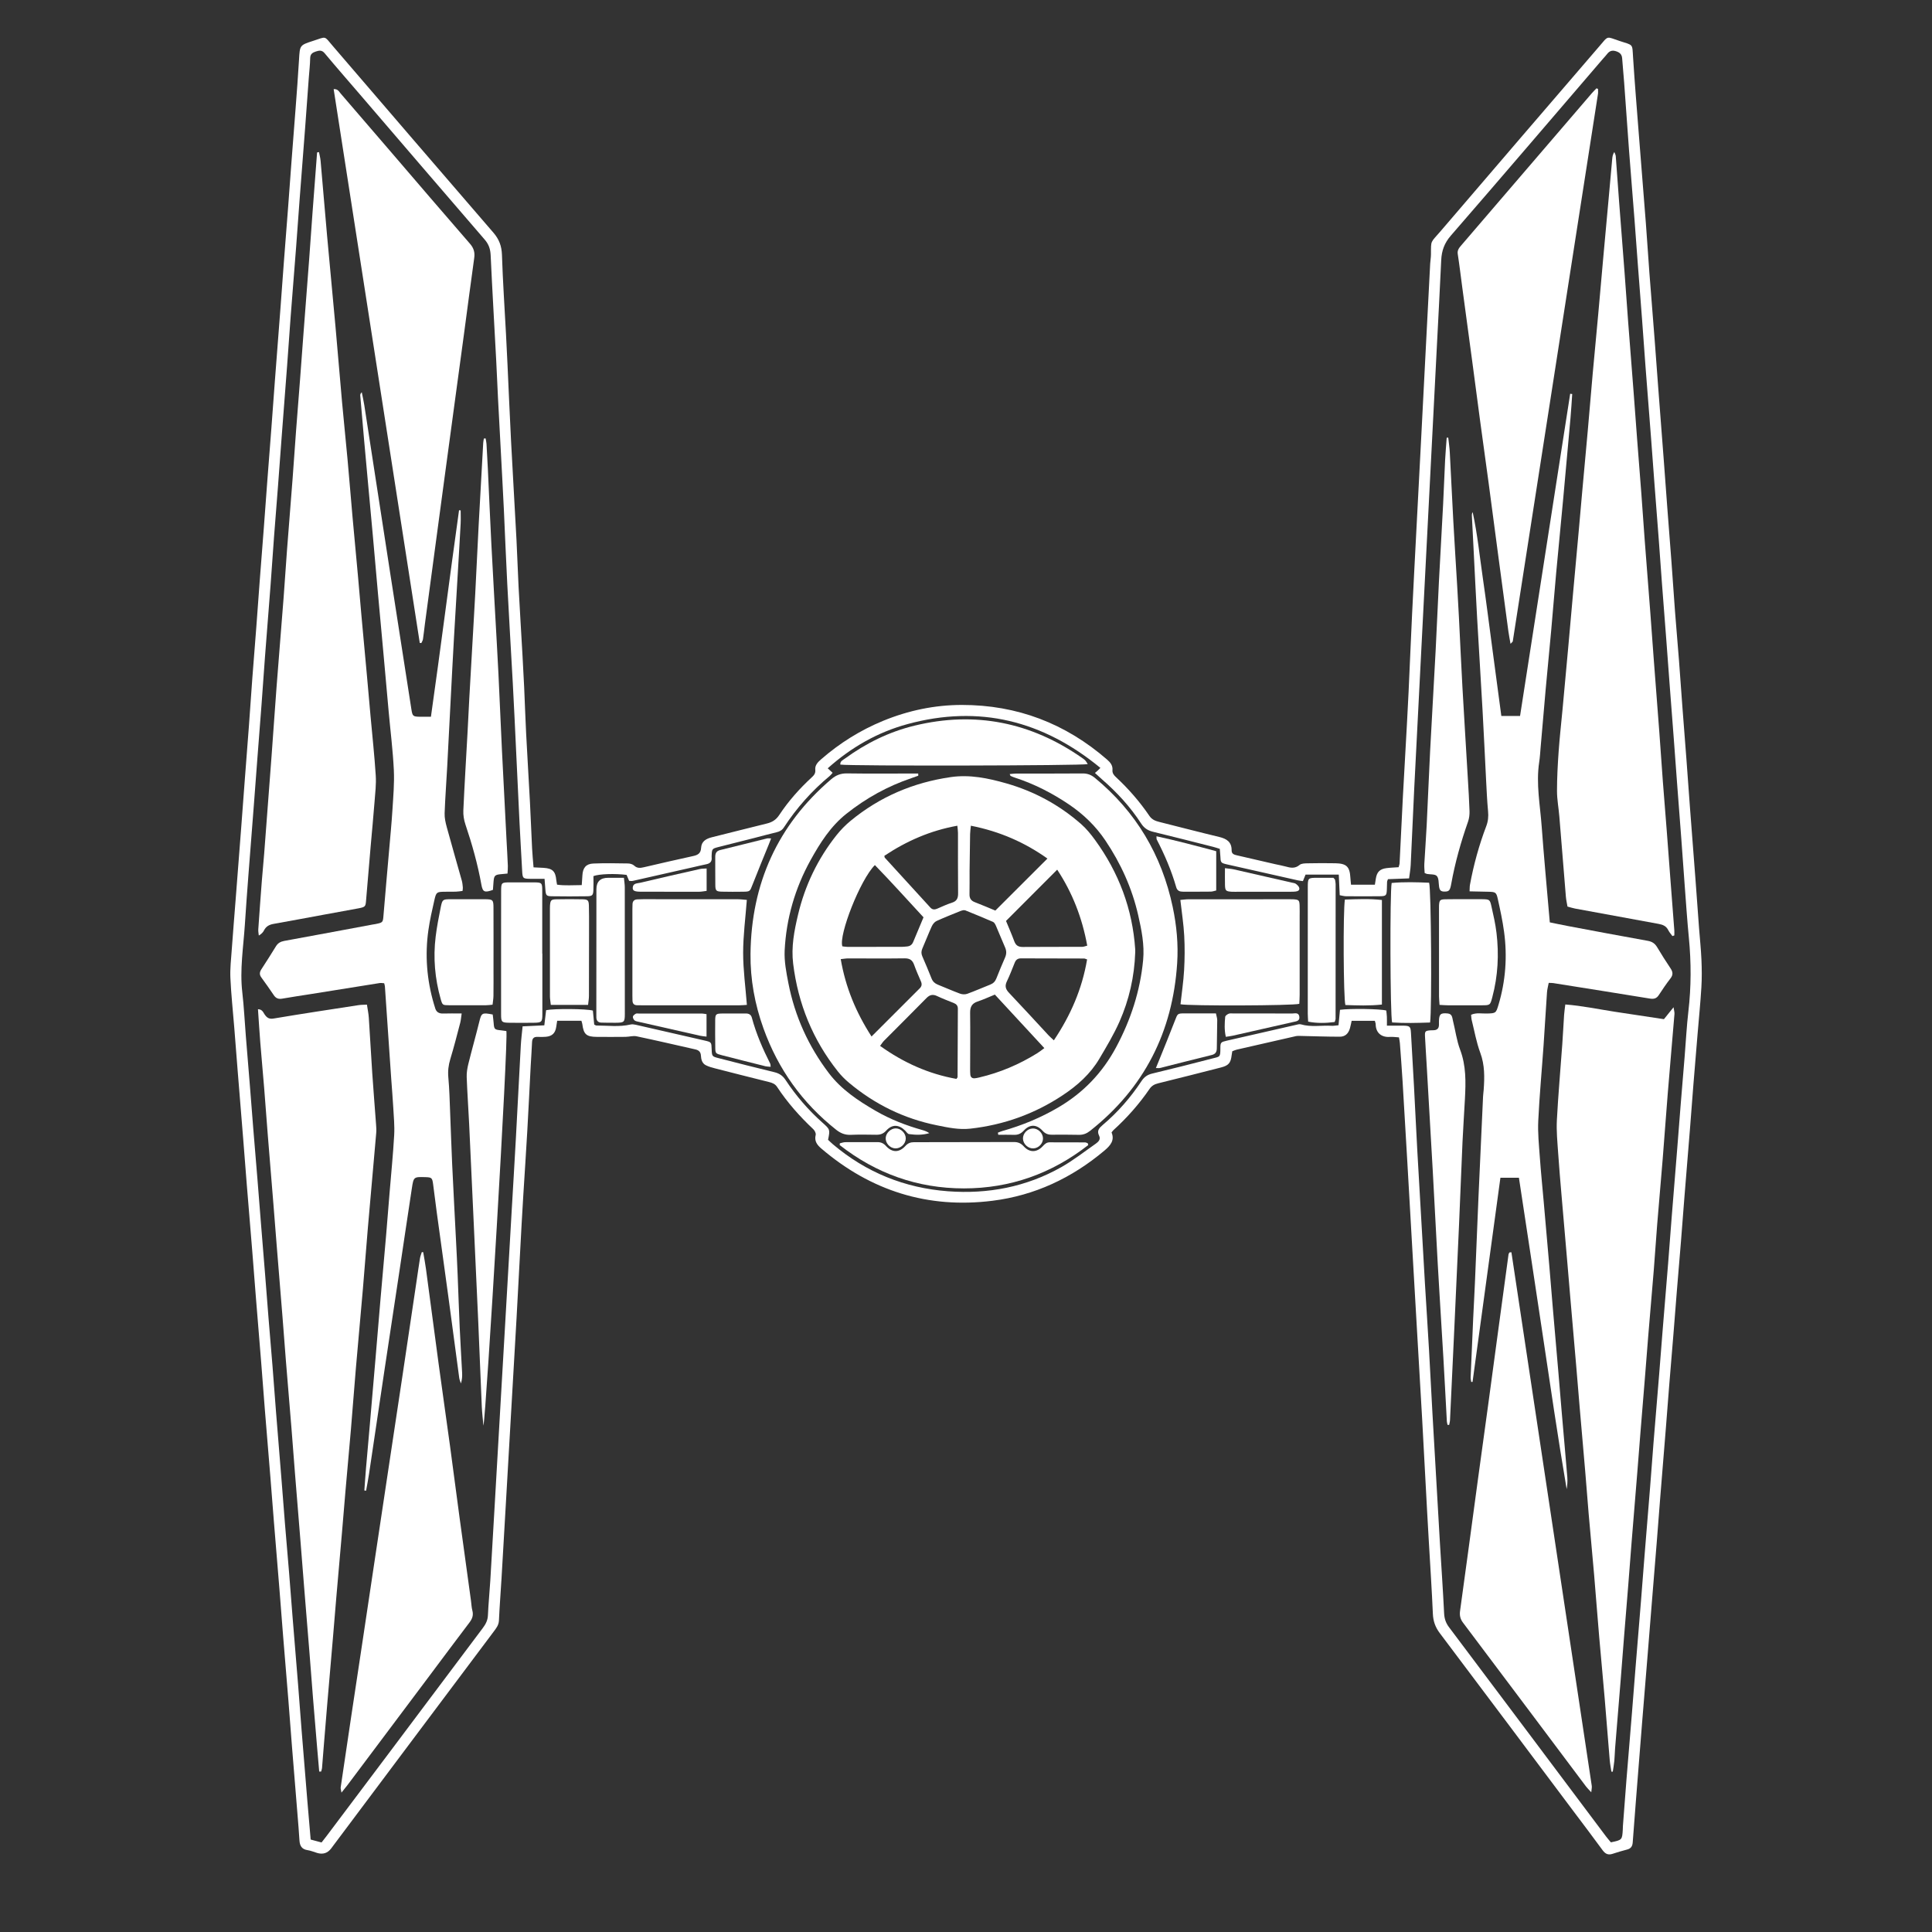 <?xml version="1.0" encoding="UTF-8"?>
<svg id="Calque_1" data-name="Calque 1" xmlns="http://www.w3.org/2000/svg" version="1.1" viewBox="0 0 800 800">
  <rect x="0" y="0" width="800" height="800" fill="#333333" stroke="none"/>
  <defs>
    <style>
      .cls-1 {
        fill: #fff;
        stroke-width: 0px;
      }
    </style>
  </defs>
  <g id="_0gSte7" data-name="0gSte7">
    <g>
      <path class="cls-1" d="M220.9,359.15c1.74.09,2.98.13,4.21.21,3.72.25,4.9,1.42,5.25,5.15.05.51.17,1,.3,1.81,3.29.48,6.57.18,10.23.18.1-1.44.21-2.73.27-4.03.16-3.09,1.47-4.77,4.51-4.9,4.78-.2,9.57-.11,14.35-.03.88.01,1.98.32,2.59.9,1.28,1.2,2.59.99,4.04.66,6.78-1.57,13.56-3.16,20.37-4.63,1.96-.42,3.17-1.14,3.29-3.37.14-2.73,2.08-3.82,4.51-4.42,7.57-1.86,15.11-3.84,22.68-5.67,2.24-.54,3.86-1.55,5.17-3.54,3.8-5.75,8.36-10.89,13.43-15.56.95-.87,1.65-1.67,1.49-3.17-.21-1.94,1.16-3.24,2.52-4.42,7.68-6.68,16.2-11.99,25.62-15.86,10.42-4.27,21.31-6.55,32.52-6.56,22.86-.02,42.97,7.64,60.23,22.68,1.31,1.14,2.33,2.42,2.17,4.27-.11,1.3.57,2.13,1.44,2.94,5.2,4.84,9.85,10.17,13.84,16.04,1.05,1.55,2.46,2.1,4.1,2.51,8.27,2.07,16.51,4.23,24.8,6.22,3.08.74,5.2,2.05,5.16,5.56-.02,1.5,1.06,1.8,2.26,2.07,5.27,1.19,10.53,2.44,15.8,3.65,1.42.33,2.86.56,4.26.95,2.04.57,3.91.98,5.82-.64.75-.64,2.17-.64,3.29-.67,3.85-.08,7.7-.1,11.55-.02,4.61.09,5.93,1.43,6.19,5.95.05.91.17,1.81.27,2.92h9.88c.14-.9.26-1.7.39-2.49.44-2.78,1.64-4.01,4.46-4.37,1.63-.21,3.28-.25,4.98-.38.17-.69.38-1.17.4-1.66.46-9.14.88-18.28,1.36-27.42.53-10.07,1.12-20.14,1.68-30.21.25-4.46.48-8.93.69-13.4.49-10.6.92-21.19,1.43-31.79.59-12.25,1.24-24.51,1.88-36.76.62-11.94,1.26-23.88,1.87-35.82.64-12.25,1.26-24.51,1.89-36.76.62-12.05,1.24-24.09,1.87-36.14.07-1.25.31-2.48.32-3.73.04-6.17-.32-4.64,4.16-9.87,21.73-25.37,43.47-50.72,65.27-76.03,4.32-5.02,2.92-4.4,8.79-2.5,5.65,1.83,5.1,1.05,5.46,6.62.69,10.79,1.58,21.56,2.42,32.34.94,12.12,1.95,24.24,2.88,36.37.53,6.84.94,13.69,1.46,20.53.72,9.43,1.49,18.86,2.22,28.29.51,6.53.97,13.06,1.46,19.59.76,10.05,1.54,20.1,2.31,30.16.49,6.43.94,12.86,1.43,19.28.57,7.46,1.16,14.92,1.72,22.39.51,6.84.95,13.69,1.47,20.53.51,6.74,1.12,13.46,1.64,20.2.51,6.63.96,13.27,1.46,19.9.53,7.05,1.1,14.09,1.63,21.14.51,6.74.97,13.48,1.48,20.22.75,9.95,1.54,19.9,2.29,29.84.5,6.63.97,13.27,1.46,19.91.33,4.35.8,8.7.99,13.06.16,3.84.21,7.7-.03,11.53-.39,6.43-1.04,12.84-1.57,19.27-.58,6.94-1.16,13.88-1.72,20.82-.49,6.11-.93,12.23-1.42,18.34-.76,9.43-1.54,18.85-2.3,28.28-.49,6.11-.93,12.23-1.43,18.34-.55,6.84-1.14,13.67-1.7,20.51-.49,6.01-.94,12.02-1.43,18.03-.56,6.94-1.16,13.88-1.72,20.82-.48,6.01-.92,12.02-1.41,18.03-.77,9.53-1.56,19.06-2.32,28.6-.49,6.11-.94,12.23-1.43,18.34-.76,9.43-1.54,18.86-2.3,28.28-.48,5.91-.94,11.81-1.42,17.72-.78,9.63-1.58,19.27-2.36,28.9-.46,5.7-.91,11.4-1.36,17.1-.86,10.88-1.73,21.76-2.54,32.65-.12,1.57-.74,2.5-2.27,2.91-2.01.54-4.02,1.09-5.98,1.76-1.86.64-3.06.12-4.22-1.47-3.98-5.47-8.09-10.84-12.14-16.25-18.42-24.56-36.81-49.13-55.28-73.64-1.85-2.45-2.73-4.94-2.86-8-.43-9.97-1.1-19.93-1.67-29.89-.23-4.05-.47-8.1-.69-12.15-.69-12.77-1.35-25.54-2.06-38.31-.6-10.8-1.25-21.59-1.88-32.38-.63-10.79-1.25-21.59-1.87-32.38-.83-14.53-1.66-29.07-2.5-43.6-.62-10.69-1.24-21.37-1.89-32.06-.32-5.19-.72-10.37-1.1-15.55-.05-.7-.22-1.4-.38-2.37-1.3-.07-2.52-.27-3.72-.19-3.37.25-5.87-1.53-5.92-5.24,0-.4-.19-.79-.35-1.43h-9.6c-.26,1.15-.43,2.16-.72,3.13-.65,2.21-1.99,3.47-4.25,3.46-5.5-.01-11-.21-16.5-.33-.51-.01-1.04-.04-1.53.07-8.21,1.86-16.42,3.73-24.62,5.62-.59.14-1.15.42-1.81.67-.09.56-.19,1.06-.25,1.56-.38,3.27-1.23,4.32-4.44,5.15-8.66,2.22-17.32,4.42-26,6.56-1.49.37-2.64.97-3.54,2.28-4.31,6.29-9.33,11.97-14.98,17.1-.23.21-.39.48-.78.96,1.37,3.27-.46,5.41-2.96,7.52-13.48,11.34-28.86,18.58-46.33,20.77-26.77,3.36-50.39-4.11-70.88-21.62-1.76-1.5-2.98-3.09-2.34-5.66.17-.67-.41-1.81-1-2.36-5.63-5.3-10.73-11.04-14.99-17.51-.82-1.25-2-1.69-3.35-2.02-7.46-1.86-14.92-3.74-22.37-5.66-1.3-.33-2.63-.7-3.81-1.31-1.54-.8-1.92-2.4-2.01-4-.09-1.51-.91-2.22-2.28-2.53-8.11-1.83-16.21-3.72-24.34-5.43-1.45-.31-3.06.21-4.6.23-3.95.04-7.91.04-11.86.01-4.36-.03-5.48-1.04-6.03-5.32-.05-.39-.21-.77-.38-1.36h-10.02c-.15.96-.29,1.75-.4,2.55-.38,2.57-1.68,3.86-4.29,4.09-1.14.1-2.29.09-3.43.04-1.59-.07-2.23.66-2.29,2.21-.14,3.32-.39,6.64-.57,9.96-.47,8.93-.89,17.86-1.4,26.79-.52,9.03-1.12,18.05-1.68,27.08-.24,3.94-.48,7.89-.69,11.83-.7,12.87-1.37,25.75-2.08,38.62-.59,10.69-1.24,21.38-1.85,32.07-.84,14.53-1.67,29.06-2.51,43.6-.62,10.69-1.22,21.38-1.86,32.07-.35,5.81-.81,11.62-1.07,17.43-.09,1.97-1.18,3.28-2.23,4.68-10.04,13.41-20.1,26.8-30.15,40.2-12.23,16.32-24.45,32.64-36.68,48.96-.12.17-.24.34-.37.51q-2.26,3.01-5.9,1.89c-1.29-.39-2.56-.94-3.89-1.14-2.43-.35-3.25-1.82-3.38-4.05-.21-3.53-.52-7.05-.8-10.57-.76-9.43-1.55-18.85-2.3-28.28-.51-6.32-.96-12.65-1.47-18.97-.74-9.22-1.53-18.44-2.27-27.66-.5-6.22-.96-12.44-1.46-18.65-.74-9.22-1.52-18.44-2.27-27.66-.5-6.22-.96-12.44-1.47-18.65-.76-9.43-1.56-18.85-2.32-28.28-.51-6.32-.96-12.64-1.47-18.96-.72-9.01-1.48-18.02-2.2-27.03-.51-6.32-.98-12.64-1.49-18.96-.76-9.32-1.54-18.64-2.3-27.97-.5-6.11-.95-12.23-1.44-18.34-.77-9.53-1.55-19.06-2.32-28.6-.48-6.01-.94-12.02-1.42-18.03-.55-6.84-1.29-13.67-1.6-20.51-.18-3.82.28-7.67.55-11.51.51-7.05,1.09-14.09,1.64-21.14.78-10.05,1.56-20.11,2.33-30.16.48-6.22.92-12.44,1.4-18.66.57-7.57,1.18-15.13,1.74-22.7.49-6.63.93-13.27,1.42-19.9.53-7.05,1.12-14.09,1.65-21.14.49-6.43.93-12.86,1.42-19.28.56-7.36,1.15-14.71,1.71-22.07.49-6.43.94-12.85,1.43-19.28.55-7.26,1.13-14.51,1.68-21.76.49-6.53.95-13.06,1.45-19.59.77-10.16,1.57-20.31,2.34-30.47.48-6.32.92-12.65,1.4-18.97.56-7.36,1.15-14.71,1.71-22.07.47-6.22.9-12.44,1.38-18.66.57-7.57,1.18-15.13,1.75-22.7.5-6.74,1.03-13.47,1.42-20.22.35-5.92.27-5.94,5.84-7.74,5.72-1.84,4.38-2.25,8.26,2.26,22.11,25.72,44.18,51.48,66.37,77.14,2.4,2.77,3.44,5.58,3.56,9.24.35,10.91,1.09,21.8,1.67,32.71.23,4.26.43,8.52.63,12.77.49,10.49.92,20.99,1.46,31.47.71,13.71,1.54,27.41,2.26,41.11.34,6.44.52,12.89.86,19.33.5,9.45,1.09,18.89,1.62,28.33.25,4.46.49,8.93.7,13.39.29,6.34.48,12.68.81,19.01.49,9.55,1.09,19.1,1.59,28.65.33,6.34.56,12.68.88,19.01.12,2.47.37,4.93.6,7.79ZM574.31,424.7c2.56,0,4.62-.03,6.67,0,2.8.05,3.11.32,3.27,2.97.44,7.37.86,14.74,1.25,22.11.48,9.03.9,18.07,1.4,27.1.78,14.01,1.61,28.03,2.42,42.04.24,4.15.45,8.31.71,12.46.57,9.34,1.18,18.68,1.72,28.02.49,8.51.89,17.03,1.38,25.54.8,14.12,1.63,28.23,2.44,42.35.23,4.05.46,8.1.7,12.14.58,9.55,1.24,19.09,1.71,28.65.11,2.2.71,3.96,2.02,5.7,21.7,28.86,43.35,57.75,65.01,86.63.67.89,1.41,1.72,2.02,2.46,4.64-.96,4.68-1,4.93-5.26.03-.52.02-1.04.06-1.56.48-6.32.95-12.65,1.45-18.97.75-9.33,1.54-18.65,2.3-27.97.5-6.11.96-12.23,1.45-18.34.75-9.32,1.53-18.64,2.29-27.97.5-6.22.96-12.44,1.46-18.66.76-9.43,1.55-18.86,2.3-28.29.49-6.11.92-12.23,1.41-18.35.76-9.43,1.56-18.85,2.33-28.28.5-6.11.95-12.23,1.45-18.34.75-9.22,1.53-18.44,2.27-27.66.51-6.32.96-12.65,1.46-18.97.76-9.53,1.55-19.06,2.31-28.59.49-6.11.94-12.23,1.44-18.34.53-6.63,1.1-13.26,1.64-19.88.51-6.22.82-12.45,1.54-18.64,1.19-10.17,1.19-20.32.2-30.5-.7-7.24-1.18-14.5-1.73-21.76-.49-6.43-.92-12.86-1.4-19.28-.57-7.57-1.16-15.13-1.73-22.7-.47-6.22-.91-12.44-1.38-18.66-.57-7.57-1.17-15.13-1.74-22.7-.47-6.22-.92-12.44-1.39-18.66-.58-7.57-1.18-15.13-1.75-22.7-.47-6.22-.89-12.44-1.36-18.66-.57-7.57-1.18-15.13-1.75-22.7-.47-6.22-.91-12.44-1.39-18.66-.77-10.05-1.57-20.11-2.34-30.16-.49-6.43-.93-12.86-1.41-19.28-.56-7.46-1.16-14.93-1.72-22.39-.48-6.32-.91-12.65-1.41-18.97-.74-9.54-1.54-19.07-2.26-28.6-.71-9.43-1.35-18.87-2.04-28.31-.24-3.32-.59-6.62-.82-9.94-.12-1.74-1.1-2.52-2.66-2.99-1.52-.46-2.62-.06-3.55,1.16-.5.66-1.09,1.26-1.64,1.89-21.01,24.47-41.96,49-63.11,73.36-2.66,3.07-3.78,6.23-3.96,10.09-.56,12.15-1.22,24.3-1.84,36.45-.62,12.15-1.25,24.3-1.87,36.45-.62,12.15-1.25,24.3-1.87,36.45-.62,12.15-1.25,24.3-1.87,36.45-.63,12.26-1.25,24.51-1.88,36.77-.62,12.15-1.27,24.3-1.86,36.45-.51,10.49-.94,20.98-1.45,31.47-.09,1.82-.43,3.63-.67,5.55-3.23.12-6.09.23-8.75.33-.23.64-.35.83-.36,1.03-.05,1.04-.06,2.08-.09,3.12-.09,2.59-.29,2.88-2.89,2.91-4.68.06-9.37.03-14.05,0-.8,0-1.6-.25-2.58-.42-.13-2.9-.26-5.64-.39-8.53h-13.76c-.37.93-.71,1.76-1.09,2.69-.82-.12-1.53-.18-2.22-.34-9.74-2.18-19.47-4.36-29.2-6.58-2.63-.6-2.66-.73-2.78-3.62-.04-.91-.14-1.82-.22-2.82-1.05-.32-1.92-.63-2.82-.85-8.26-2.09-16.52-4.21-24.8-6.21-2.14-.52-3.67-1.48-4.92-3.39-4.5-6.94-10.06-12.98-16.31-18.39-.92-.8-1.8-1.64-2.85-2.59.54-.46.84-.7,1.12-.96.33-.31.64-.63,1.14-1.13-23.79-19.58-50.2-26.21-79.86-18.14-12.42,3.37-23.35,9.64-33.05,18.31.79.72,1.36,1.24,2.03,1.86-.48.53-.78.95-1.16,1.27-7.43,6.16-13.76,13.29-19.03,21.36-.74,1.13-1.72,1.69-3.01,1.99-3.04.71-6.04,1.55-9.06,2.32-5.04,1.28-10.08,2.53-15.11,3.82-2.51.64-2.6.8-2.72,3.38-.01.31-.04.63,0,.94.17,1.66-.65,2.48-2.22,2.79-1.93.39-3.85.86-5.78,1.3-8.21,1.87-16.42,3.74-24.63,5.58-.48.11-1,.01-1.54.01-.39-.92-.74-1.75-1.05-2.49-4.89-.6-11.3-.41-13.73.5,0,1.83.07,3.8-.02,5.76-.09,2.16-.43,2.55-2.62,2.59-4.89.08-9.78.07-14.67,0-2.16-.03-2.4-.4-2.58-2.64-.11-1.41-.22-2.81-.35-4.58-2.17,0-4.02.02-5.87,0-3.12-.04-3.24-.19-3.41-3.39-.35-6.65-.77-13.29-1.09-19.93-.71-14.54-1.38-29.09-2.07-43.63-.22-4.67-.45-9.35-.71-14.02-.76-13.7-1.58-27.41-2.29-41.11-.53-10.28-.94-20.57-1.41-30.85-.2-4.36-.43-8.72-.67-13.08-.58-11.01-1.19-22.01-1.76-33.02-.27-5.19-.46-10.39-.74-15.58-.77-14.54-1.63-29.07-2.3-43.61-.12-2.53-.77-4.5-2.45-6.45-17.21-19.92-34.33-39.92-51.48-59.89-4.95-5.76-9.95-11.48-14.82-17.31-1.13-1.35-2.23-1.16-3.59-.72-1.38.45-2.36,1.01-2.39,2.75-.05,2.7-.37,5.39-.57,8.09-.49,6.74-.97,13.48-1.48,20.22-.76,10.05-1.56,20.1-2.32,30.16-.5,6.53-.94,13.07-1.44,19.6-.74,9.64-1.53,19.27-2.27,28.91-.51,6.74-.95,13.48-1.46,20.22-.76,10.16-1.56,20.31-2.33,30.47-.5,6.53-.96,13.06-1.46,19.6-.53,6.94-1.11,13.88-1.63,20.83-.51,6.74-.94,13.48-1.45,20.22-.75,9.85-1.55,19.69-2.3,29.53-.5,6.63-.94,13.27-1.44,19.91-.54,7.25-1.12,14.51-1.68,21.76-.5,6.53-.98,13.06-1.48,19.59-.75,9.74-1.53,19.48-2.27,29.22-.52,6.84-1.03,13.69-1.47,20.53-.61,9.32-2.15,18.58-1.06,27.98.69,5.98.97,12.02,1.46,18.03.56,6.94,1.15,13.88,1.7,20.82.48,6.01.93,12.02,1.42,18.03.56,6.94,1.16,13.88,1.72,20.82.49,6.01.95,12.02,1.43,18.03.56,6.94,1.13,13.88,1.69,20.82.49,6.11.94,12.23,1.44,18.34.54,6.63,1.12,13.26,1.65,19.89.5,6.22.94,12.44,1.43,18.66.77,9.64,1.57,19.27,2.34,28.91.47,5.91.91,11.82,1.39,17.72.55,6.73,1.15,13.46,1.7,20.19.5,6.11.94,12.23,1.44,18.35.76,9.43,1.56,18.85,2.31,28.28.49,6.11.92,12.23,1.41,18.35.78,9.74,1.57,19.48,2.38,29.22.44,5.37.92,10.75,1.4,16.36,1.54.41,3,.8,4.51,1.21.77-.99,1.42-1.79,2.04-2.62,8.38-11.14,16.77-22.28,25.14-33.43,13.18-17.56,26.34-35.13,39.54-52.68,1.22-1.62,2.08-3.22,2.17-5.34.2-4.78.69-9.54.98-14.31.64-10.59,1.24-21.18,1.85-31.76.84-14.64,1.68-29.27,2.53-43.91.61-10.59,1.23-21.17,1.84-31.76.84-14.64,1.68-29.28,2.53-43.91.61-10.59,1.26-21.17,1.84-31.76.71-12.87,1.34-25.75,2.05-38.63.14-2.55.48-5.1.74-7.83,3.2-.15,6.05-.29,8.99-.42.28-2.33.52-4.35.75-6.28,3.38-.7,16.76-.59,19.36.17.18,1.91.37,3.93.55,5.78.45.23.64.4.82.4,4.76,0,9.53.69,14.26-.42.67-.16,1.46-.03,2.15.12,9.53,2.16,19.05,4.33,28.57,6.54,2.74.64,2.73.7,2.83,3.53.12,3,.11,3.04,2.96,3.77,7.65,1.96,15.3,3.94,22.98,5.78,2.07.49,3.49,1.46,4.66,3.23,4.32,6.54,9.4,12.44,15.27,17.66,3.21,2.86,3.19,2.88,2.33,7.11.62.58,1.27,1.24,1.98,1.84,13.79,11.68,29.78,18.14,47.71,19.48,16.54,1.23,32.37-1.78,46.91-10,4.95-2.8,9.48-6.37,14.16-9.64,1.11-.78,2.27-1.81,1.48-3.37-1.06-2.1.06-3.22,1.51-4.46,6.24-5.27,11.56-11.39,16.06-18.19,1.11-1.67,2.44-2.61,4.41-3.08,8.19-1.95,16.35-4.03,24.49-6.14,3.61-.94,3.74-.46,3.74-4.41,0-2.35.21-2.5,2.63-3.06,9.52-2.19,19.04-4.36,28.57-6.53.7-.16,1.51-.43,2.14-.24,4.2,1.24,8.49.35,12.72.6.9.05,1.81-.14,2.86-.23.22-2.29.42-4.39.61-6.39,4.24-.6,16.73-.4,19.17.3.08.82.21,1.73.25,2.64.04,1.02.01,2.05.01,3.67Z"/>
      <path class="cls-1" d="M470.07,394.39c-.34,9.98-2.51,19.6-6.53,28.69-2.35,5.3-5.36,10.31-8.32,15.32-3.72,6.3-9.06,11.05-15.11,15.07-11.65,7.75-24.43,12.33-38.32,13.88-4.73.53-9.33-.47-13.9-1.4-13.62-2.76-25.73-8.71-36.37-17.63-1.66-1.39-3.22-2.96-4.57-4.66-10.4-13.1-16.47-27.98-18.52-44.61-.86-7,.45-13.66,2.03-20.32,2.87-12.1,8.15-23.11,15.89-32.86,1.73-2.18,3.72-4.22,5.87-5.99,12.09-9.97,25.99-15.87,41.47-18.1,7.91-1.14,15.53.46,23.05,2.61,11.56,3.31,21.93,8.93,30.97,16.88,2.16,1.9,4.03,4.21,5.73,6.55,9.84,13.52,15.52,28.59,16.63,45.32.03.41,0,.83,0,1.25ZM398.95,376.89c-.27.07-.69.12-1.07.27-3.36,1.37-6.76,2.69-10.06,4.2-.84.38-1.59,1.33-1.99,2.2-1.38,3.02-2.56,6.13-3.89,9.17-.49,1.12-.53,2.12-.03,3.27,1.34,3.04,2.6,6.11,3.84,9.2.5,1.25,1.34,2.02,2.57,2.52,3.08,1.23,6.12,2.59,9.24,3.74.88.32,2.07.37,2.94.06,3.22-1.17,6.35-2.56,9.54-3.82,1.24-.49,2.04-1.29,2.53-2.54,1.14-2.9,2.34-5.78,3.59-8.63.63-1.43.67-2.75.04-4.19-1.3-2.94-2.47-5.94-3.76-8.89-.28-.64-.68-1.46-1.24-1.71-3.8-1.67-7.65-3.21-11.49-4.78-.18-.08-.41-.05-.75-.08ZM382.4,379.83c-6.75-7.28-13.29-14.59-20.13-21.62-6.09,6.06-15.05,29.01-13.47,33.65.64.07,1.35.21,2.06.22,7.49.01,14.98,0,22.47-.01.73,0,1.45-.09,2.18-.15,1.25-.1,2.12-.67,2.62-1.87,1.38-3.35,2.8-6.69,4.27-10.2ZM450.15,397.28c-.66-.21-.95-.38-1.24-.38-8.72-.02-17.45-.01-26.17-.06-1.37,0-2.09.62-2.57,1.8-1.06,2.6-2.04,5.23-3.26,7.75-.91,1.9-.52,3.21.89,4.7,5.51,5.8,10.89,11.71,16.34,17.57.61.66,1.31,1.24,2.24,2.12,6.93-10.34,11.68-21.22,13.76-33.49ZM396.04,446.75c.36-.54.47-.62.47-.71.04-9.46.07-18.92.12-28.38,0-1.23-.62-1.89-1.69-2.33-2.31-.93-4.65-1.81-6.9-2.88-1.77-.84-3.05-.56-4.42.84-5.83,5.94-11.74,11.79-17.6,17.7-.55.56-.96,1.26-1.59,2.09,9.7,6.96,20.08,11.6,31.61,13.67ZM402.02,341.91c-.14,1.42-.3,2.42-.32,3.42-.1,5.09-.17,10.18-.22,15.27-.03,3.22.05,6.44-.03,9.66-.04,1.69.6,2.7,2.2,3.31,2.99,1.15,5.94,2.42,8.5,3.48,7.28-7.27,14.31-14.29,21.57-21.54-9.3-6.62-19.66-11.23-31.7-13.6ZM437.76,360.11c-7.19,7.2-14.06,14.08-21.19,21.23,1.03,2.5,2.31,5.43,3.43,8.43.64,1.72,1.67,2.36,3.51,2.35,8.2-.07,16.4-.02,24.6-.06.66,0,1.31-.3,2.09-.49-2.08-11.49-6.14-21.9-12.43-31.45ZM360.89,429.19c6.92-6.92,13.45-13.45,19.98-19.97.85-.85.94-1.76.47-2.84-.99-2.29-2-4.57-2.84-6.92-.7-1.94-1.84-2.66-3.96-2.63-7.79.11-15.59.02-23.39.03-.89,0-1.77.17-3.02.3,2,11.63,6.25,21.95,12.76,32.04ZM366.2,354.38c.1.54.09.68.15.74,6.3,6.9,12.61,13.8,18.91,20.7.83.91,1.77.9,2.83.44,2.01-.86,3.99-1.81,6.06-2.46,2.07-.65,2.6-1.88,2.58-3.95-.1-8.31-.03-16.62-.05-24.94,0-.89-.15-1.79-.26-3-11.19,2.01-21.03,6.34-30.22,12.46ZM411.95,411.84c-2.55,1.04-4.81,2.09-7.16,2.87-2.37.79-3.11,2.27-3.08,4.69.1,7.79,0,15.57,0,23.36,0,.73.02,1.45.08,2.18.1,1.14.77,1.66,1.89,1.55.62-.06,1.23-.2,1.83-.34,8.57-2.01,16.55-5.41,24.01-10.05.94-.58,1.8-1.28,2.92-2.1-6.92-7.49-13.6-14.71-20.49-22.16Z"/>
      <path class="cls-1" d="M132.09,63c.23,1.19.55,2.38.66,3.58.92,10.35,1.76,20.7,2.69,31.05,1.14,12.62,2.36,25.24,3.5,37.86.93,10.35,1.77,20.71,2.7,31.06.71,7.86,1.54,15.72,2.26,23.58.73,7.97,1.36,15.94,2.07,23.91.73,8.18,1.52,16.35,2.26,24.52.51,5.59.97,11.18,1.47,16.77.73,8.07,1.48,16.14,2.22,24.21.52,5.69,1.01,11.39,1.52,17.08.74,8.18,1.63,16.34,2.15,24.53.23,3.6-.22,7.25-.5,10.87-.47,6.11-1.07,12.21-1.6,18.32-.66,7.66-1.28,15.33-1.95,22.99-.18,2.03-.46,2.29-3.04,2.78-4.8.91-9.61,1.76-14.41,2.64-6.95,1.28-13.89,2.58-20.85,3.82-1.75.31-3.09,1.03-3.92,2.68-.4.8-1.04,1.48-2.15,2.14-.08-.85-.28-1.7-.22-2.54.46-6.74.96-13.48,1.48-20.21.29-3.73.67-7.45.96-11.18,1.03-13.47,2.06-26.94,3.06-40.42.71-9.54,1.34-19.08,2.07-28.61.94-12.33,1.97-24.66,2.92-36.99.51-6.63.91-13.27,1.42-19.9.74-9.74,1.55-19.48,2.29-29.22.51-6.63.94-13.27,1.44-19.9.54-7.15,1.13-14.3,1.67-21.45.48-6.22.92-12.44,1.39-18.66.79-10.36,1.6-20.73,2.38-31.09.49-6.53.93-13.06,1.41-19.59.61-8.17,1.24-16.34,1.86-24.51l.8-.14Z"/>
      <path class="cls-1" d="M692.51,387.61c-.58-.81-1.27-1.56-1.71-2.44-.83-1.69-2.25-2.29-3.98-2.6-11.55-2.09-23.1-4.22-34.65-6.36-1-.19-1.98-.52-3.11-.82-.24-1.42-.55-2.73-.66-4.05-.92-11.08-1.79-22.17-2.71-33.25-.29-3.52-.97-7.03-.97-10.55,0-5.5.3-11,.69-16.49.41-5.8,1.07-11.59,1.61-17.38.78-8.38,1.55-16.76,2.31-25.15.69-7.66,1.36-15.32,2.05-22.98.77-8.49,1.55-16.97,2.32-25.46.49-5.38.95-10.77,1.43-16.15.77-8.49,1.57-16.97,2.32-25.46.71-7.97,1.36-15.95,2.07-23.92.74-8.18,1.54-16.35,2.28-24.52.72-7.87,1.39-15.74,2.1-23.6.73-8.07,1.48-16.15,2.21-24.22.5-5.49.98-10.97,1.48-16.46.08-.91.22-1.81.86-2.81.21.57.55,1.14.6,1.72.48,6.22.9,12.44,1.37,18.66.75,9.95,1.54,19.9,2.3,29.85.51,6.74.96,13.48,1.47,20.22.74,9.74,1.52,19.48,2.27,29.22.49,6.43.95,12.86,1.44,19.28.57,7.46,1.18,14.92,1.74,22.38.48,6.43.91,12.86,1.39,19.29.75,9.95,1.55,19.9,2.31,29.85.49,6.43.94,12.86,1.42,19.28.77,10.16,1.57,20.31,2.33,30.47.51,6.84.96,13.69,1.47,20.53.52,6.84,1.09,13.68,1.62,20.52.49,6.32.95,12.65,1.43,18.97.56,7.36,1.14,14.71,1.69,22.07.05.69,0,1.39,0,2.09-.27.09-.54.18-.82.28Z"/>
      <path class="cls-1" d="M132.18,733.59c-.29-3.38-.59-6.76-.88-10.14-.57-6.73-1.14-13.46-1.68-20.19-.49-6.11-.94-12.23-1.43-18.34-.76-9.43-1.54-18.85-2.3-28.27-.49-6.01-.95-12.02-1.43-18.03-.77-9.53-1.56-19.06-2.32-28.59-.5-6.22-.95-12.44-1.45-18.65-.76-9.32-1.56-18.64-2.31-27.96-.5-6.11-.93-12.23-1.42-18.34-.75-9.43-1.54-18.85-2.3-28.28-.49-6.01-.95-12.02-1.43-18.03-.77-9.53-1.57-19.06-2.33-28.59-.52-6.53-.98-13.06-1.51-19.58-.51-6.32-1.11-12.63-1.61-18.94-.36-4.54-.64-9.08-.96-13.77,1.78.05,2.16,1.29,2.73,2.13.96,1.4,1.85,2.06,3.82,1.72,11.67-1.97,23.39-3.73,35.09-5.53,1.09-.17,2.2-.14,3.48-.21.3,2.01.67,3.73.78,5.47.51,7.57.9,15.15,1.41,22.72.48,7.15,1.07,14.3,1.59,21.45.08,1.14.17,2.29.07,3.43-1.14,13.15-2.34,26.29-3.47,39.44-.72,8.39-1.33,16.78-2.05,25.17-.94,10.97-1.97,21.94-2.91,32.91-.72,8.39-1.33,16.78-2.04,25.17-.73,8.59-1.53,17.18-2.28,25.77-.49,5.59-.93,11.18-1.41,16.77-.78,9.01-1.58,18.01-2.36,27.02-.48,5.59-.92,11.19-1.4,16.78-.78,9.11-1.58,18.22-2.35,27.33-.48,5.7-.95,11.39-1.41,17.09-.26,3.21-.49,6.42-.77,9.63-.04.48-.25.95-.38,1.42-.26,0-.51,0-.77,0Z"/>
      <path class="cls-1" d="M667.25,733.61c-.24-1.6-.57-3.19-.7-4.8-.72-8.49-1.36-16.99-2.08-25.48-.72-8.49-1.54-16.97-2.27-25.46-.74-8.59-1.38-17.19-2.11-25.79-.72-8.39-1.52-16.76-2.25-25.15-.51-5.9-.94-11.81-1.44-17.72-.74-8.7-1.52-17.39-2.26-26.09-.51-5.9-.97-11.81-1.48-17.71-.75-8.7-1.51-17.39-2.26-26.09-.49-5.7-.96-11.39-1.45-17.09-.77-9.01-1.56-18.01-2.33-27.02-.51-6.01-1.04-12.01-1.44-18.03-.3-4.45-.75-8.94-.51-13.38.55-10.48,1.49-20.94,2.24-31.41.29-4.04.48-8.1.75-12.14.09-1.32.3-2.64.5-4.32,7.06.55,13.74,1.97,20.46,3.01,6.77,1.04,13.54,2.05,20.38,3.08,1.2-1.48,2.35-2.92,3.98-4.94.2,1.37.44,2.09.38,2.79-.91,10.98-1.89,21.95-2.78,32.93-.74,9.01-1.36,18.04-2.09,27.05-.74,9.12-1.56,18.22-2.3,27.34-.5,6.22-.89,12.44-1.39,18.66-.74,9.12-1.54,18.23-2.3,27.34-.5,6.01-.94,12.02-1.43,18.03-.57,7.04-1.16,14.09-1.73,21.13-.48,5.9-.92,11.81-1.4,17.72-.78,9.63-1.59,19.27-2.36,28.9-.48,5.91-.91,11.81-1.38,17.72-.56,7.04-1.16,14.09-1.72,21.13-.48,6.01-.93,12.02-1.41,18.03-.76,9.43-1.55,18.85-2.31,28.28-.13,1.66-.14,3.33-.3,4.98-.15,1.51-.42,3.01-.64,4.51-.19,0-.38-.01-.57-.02Z"/>
      <path class="cls-1" d="M191.17,419.65c-.25,1.67-.32,2.8-.6,3.87-1.32,5.02-2.6,10.06-4.11,15.03-.77,2.54-1.06,4.98-.81,7.65.45,4.86.55,9.76.75,14.64.29,7.07.5,14.14.83,21.2.5,10.7,1.08,21.39,1.62,32.09.23,4.57.47,9.14.65,13.71.3,7.27.52,14.55.85,21.83.28,6.23.68,12.46,1,18.69.07,1.44.01,2.89-.49,4.5-.24-.76-.6-1.5-.7-2.28-1.54-11.33-3.02-22.66-4.55-33.99-1.56-11.53-3.18-23.06-4.76-34.59-.53-3.91-1-7.83-1.52-11.75-.34-2.52-.62-2.75-3.14-2.82-4.84-.14-4.92-.16-5.64,4.56-1.77,11.5-3.44,23.02-5.18,34.53-2.03,13.46-4.09,26.92-6.1,40.38-2.17,14.49-4.3,28.98-6.47,43.47-.35,2.31-.8,4.6-1.21,6.9-.24-.03-.48-.06-.72-.09.22-3.05.42-6.11.68-9.16.52-6.11,1.08-12.22,1.61-18.33.78-9.01,1.55-18.02,2.32-27.03.7-8.29,1.37-16.58,2.09-24.86.76-8.8,1.56-17.6,2.32-26.4.5-5.8.95-11.6,1.42-17.41.65-7.98,1.46-15.95,1.91-23.93.22-3.82-.17-7.68-.38-11.52-.22-3.94-.57-7.88-.84-11.82-.88-12.76-1.74-25.51-2.62-38.27-.03-.4-.18-.78-.3-1.31-.67-.04-1.28-.17-1.85-.08-9.54,1.51-19.08,3.06-28.63,4.58-3.9.62-7.81,1.18-11.7,1.87-1.52.27-2.6-.07-3.48-1.36-1.69-2.5-3.42-4.97-5.2-7.4-.89-1.21-.74-2.24.03-3.42,2.04-3.14,4.06-6.3,6.01-9.49.83-1.36,1.95-1.96,3.5-2.24,12.17-2.21,24.32-4.5,36.47-6.76.41-.08.82-.11,1.23-.2,3.16-.65,3.09-.66,3.35-3.78.73-8.91,1.54-17.81,2.31-26.72.48-5.59,1.03-11.18,1.38-16.78.34-5.49.84-11.02.58-16.49-.39-8.09-1.41-16.15-2.14-24.22-.72-7.87-1.4-15.74-2.12-23.61-.76-8.38-1.54-16.77-2.3-25.15-.71-7.87-1.38-15.74-2.09-23.61-.74-8.18-1.5-16.35-2.25-24.53-.47-5.18-.95-10.35-1.41-15.53-.54-6.11-1.07-12.22-1.59-18.32-.04-.46.03-.93.62-1.47.35,1.78.78,3.55,1.05,5.35,3.62,23.41,7.21,46.83,10.83,70.24,2.88,18.59,5.79,37.17,8.68,55.75.43,2.73.67,2.96,3.33,3.02,1.44.03,2.89,0,4.75,0,4.07-28.64,7.66-57.1,11.64-85.51.22.02.45.04.67.06,0,1.83.08,3.66-.01,5.49-.32,6.23-.71,12.46-1.07,18.68-.57,9.65-1.15,19.31-1.71,28.96-.24,4.15-.46,8.31-.68,12.46-.7,13.5-1.38,27-2.1,40.5-.34,6.44-.84,12.87-1.07,19.31-.07,1.91.38,3.9.89,5.77,2.02,7.41,4.17,14.79,6.24,22.19.25.89.31,1.84.41,2.77.04.39-.06.8-.12,1.45-.95.11-1.85.27-2.76.3-1.56.05-3.12,0-4.68.03-3.2.05-3.47.16-4.2,3.37-.95,4.15-1.9,8.32-2.5,12.53-1.47,10.33-.67,20.53,2.27,30.56.15.5.33.99.46,1.49.43,1.79,1.54,2.55,3.4,2.48,2.37-.09,4.75-.02,7.69-.02Z"/>
      <path class="cls-1" d="M651.02,163.18c-.23,3.3-.42,6.59-.71,9.88-.99,11.18-1.99,22.36-3.03,33.53-.95,10.24-1.97,20.48-2.91,30.73-.73,7.97-1.35,15.95-2.07,23.91-.73,8.07-1.54,16.14-2.27,24.21-.72,7.97-1.38,15.94-2.08,23.92-.18,2.07-.29,4.15-.6,6.2-1.37,8.98.39,17.82,1.03,26.71.44,6.12.97,12.23,1.49,18.34.6,7.03,1.23,14.06,1.87,21.32,2.61.53,5.02,1.06,7.44,1.51,11.03,2.07,22.05,4.16,33.1,6.13,1.82.32,2.99,1.1,3.91,2.65,1.76,2.95,3.6,5.85,5.51,8.7.98,1.47,1.2,2.69.02,4.2-1.72,2.22-3.3,4.55-4.83,6.9-.93,1.44-2.05,1.74-3.7,1.47-13.33-2.18-26.67-4.29-40.01-6.41-.5-.08-1.02-.05-1.89-.09-.25,1.33-.62,2.61-.71,3.91-.51,7.26-.91,14.53-1.41,21.79-.73,10.47-1.71,20.93-2.21,31.41-.24,4.95.28,9.96.64,14.93.44,6.22,1.07,12.42,1.62,18.64.77,8.8,1.55,17.6,2.31,26.4.49,5.7.93,11.39,1.42,17.09.76,8.9,1.55,17.81,2.31,26.71.49,5.7.94,11.39,1.43,17.09.76,8.9,1.57,17.8,2.3,26.71.13,1.63.02,3.28-.27,4.95-3.64-21.43-6.79-42.93-10-64.42-3.21-21.46-6.49-42.91-9.77-64.53h-7.66c-3.86,28.27-7.7,56.41-11.54,84.56-.18,0-.36,0-.54,0-.09-.63-.28-1.27-.25-1.9.33-8.1.68-16.2,1.05-24.31.23-4.99.52-9.97.73-14.95.5-11.74.95-23.48,1.46-35.22.61-13.92,1.26-27.84,1.9-41.76.04-.93.19-1.86.26-2.8.37-5.19.48-10.28-1.41-15.36-1.62-4.36-2.42-9.02-3.55-13.56-.17-.68-.16-1.4-.25-2.17,2.22-.99,4.42-.45,6.55-.52,3.63-.11,3.75-.11,4.78-3.56,2.97-9.91,3.71-20.01,2.33-30.24-.62-4.62-1.62-9.2-2.63-13.76-.57-2.61-.99-2.79-3.65-2.86-2.57-.08-5.15-.11-8.01-.17.06-1.15.02-1.96.16-2.73,1.53-8.3,3.76-16.41,6.76-24.3.76-2.01.94-3.96.74-6.09-.4-4.24-.59-8.5-.81-12.76-.5-9.66-.93-19.32-1.47-28.97-.71-12.77-1.53-25.53-2.25-38.29-.53-9.45-.98-18.9-1.46-28.35-.24-4.67-.49-9.34-.72-14.02-.02-.49,0-.98.33-1.51,2,9.14,2.91,18.44,4.26,27.67,1.38,9.46,2.56,18.95,3.83,28.42,1.25,9.36,2.5,18.71,3.78,28.31h7.75c6.92-44.46,13.84-88.95,20.76-133.43.29.04.58.08.87.12Z"/>
      <path class="cls-1" d="M173.82,266.23c-11.88-76.39-23.75-152.78-35.66-229.32,1.73-.14,2.23,1.04,2.9,1.81,7.08,8.18,14.12,16.39,21.17,24.6,10.78,12.54,21.51,25.12,32.37,37.6,1.6,1.83,2.09,3.6,1.76,5.94-1.48,10.49-2.82,21-4.24,31.5-1.32,9.78-2.66,19.56-3.98,29.34-1.37,10.09-2.73,20.18-4.09,30.26-1.39,10.29-2.77,20.59-4.15,30.88-1.33,9.88-2.65,19.76-3.97,29.65-.27,2.06-.48,4.13-.79,6.18-.08.55-.43,1.06-.66,1.59-.22,0-.44-.01-.66-.02Z"/>
      <path class="cls-1" d="M661.7,36.79c0,.69.09,1.4-.01,2.07-11.74,75.56-23.5,151.12-35.28,226.68-.04.24-.37.43-.94,1.05-.33-1.96-.65-3.53-.87-5.11-1.41-10.4-2.8-20.8-4.18-31.2-1.34-10.09-2.66-20.19-4.01-30.28-1.15-8.55-2.36-17.09-3.51-25.63-1.13-8.34-2.2-16.69-3.32-25.03-1.36-10.2-2.75-20.39-4.12-30.58-.61-4.53-1.14-9.07-1.84-13.59-.25-1.59.58-2.55,1.46-3.58,4.34-5.05,8.67-10.11,13.01-15.16,13.69-15.95,27.38-31.9,41.07-47.84.6-.7,1.26-1.34,1.9-2.01.22.08.43.15.65.23Z"/>
      <path class="cls-1" d="M625.84,518.52c11.1,73.66,22.2,147.32,33.28,220.99.1.65-.1,1.34-.21,2.64-.99-1.09-1.64-1.7-2.17-2.4-16.98-22.62-33.93-45.26-50.95-67.85-1.19-1.57-1.46-3.12-1.2-4.93,1.15-8.33,2.29-16.67,3.42-25,1.37-10.08,2.72-20.17,4.09-30.25,1.36-9.98,2.75-19.96,4.11-29.94,1.33-9.78,2.64-19.56,3.96-29.33,1.49-11.01,2.98-22.02,4.48-33.03.04-.29.25-.55.39-.82.27-.02.53-.04.8-.06Z"/>
      <path class="cls-1" d="M175.24,518.51c.39,2.32.84,4.63,1.15,6.96,1.76,13.07,3.46,26.15,5.23,39.22,1.53,11.32,3.16,22.63,4.71,33.95,1.36,9.98,2.64,19.98,3.99,29.96,1.55,11.43,3.14,22.85,4.71,34.27.18,1.34.22,2.71.56,4.01.51,1.9,0,3.37-1.15,4.9-5.6,7.37-11.12,14.8-16.67,22.21-11.29,15.06-22.59,30.12-33.89,45.18-.67.89-1.39,1.75-2.48,3.11-.18-1.12-.4-1.66-.33-2.16,1.41-9.66,2.85-19.32,4.3-28.97,1.54-10.27,3.1-20.54,4.65-30.81,1.77-11.81,3.53-23.63,5.31-35.44,1.77-11.81,3.55-23.62,5.33-35.44,1.99-13.25,4-26.5,5.99-39.75,1.99-13.25,3.95-26.51,5.92-39.76.44-2.98.86-5.96,1.34-8.94.14-.86.49-1.69.75-2.53.2,0,.4.01.61.02Z"/>
      <path class="cls-1" d="M380.28,321.19c-.97.34-1.93.7-2.9,1.03-9.86,3.33-18.8,8.3-26.94,14.77-6.5,5.17-10.84,12.01-14.78,19.13-6.44,11.64-10.09,24.18-10.75,37.44-.22,4.49.68,9.11,1.55,13.58,2.67,13.69,8.3,26.08,16.74,37.21,5.16,6.8,12.07,11.38,19.28,15.57,6.14,3.57,12.73,6.13,19.56,8.04.95.27,1.87.63,2.77,1.25-2.8.84-5.62.77-8.41.39-.58-.08-1.07-.91-1.58-1.42-2.59-2.59-5.4-2.72-7.85-.03-1.19,1.31-2.43,1.75-4.08,1.73-3.54-.05-7.08-.12-10.61.03-2.34.1-4.2-.65-6-2.07-14.08-11.13-24.09-25.15-30.15-42.02-3.59-9.98-5.48-20.33-5.36-30.88.33-29.04,11.19-53.34,33.46-72.31,1.93-1.64,3.9-2.42,6.48-2.38,8.74.13,17.48.05,26.21.05,1.1,0,2.2,0,3.29,0,.01.3.02.6.03.89Z"/>
      <path class="cls-1" d="M413.22,469c.63-.23,1.24-.51,1.88-.69,8.14-2.3,15.88-5.49,23.2-9.8,10.33-6.08,18.23-14.35,23.87-24.89,6.06-11.32,9.97-23.3,11.18-36.1.59-6.29-.66-12.45-2.04-18.53-2.54-11.17-7.19-21.43-13.59-30.96-4.02-5.98-9.04-10.82-14.96-14.84-7.02-4.76-14.49-8.58-22.56-11.2-.59-.19-1.16-.43-1.72-.7-.13-.06-.17-.33-.38-.77.98-.08,1.86-.2,2.74-.21,9.16-.01,18.32.04,27.47-.04,2.01-.02,3.57.6,5.09,1.86,17.02,14.04,27.65,31.92,32.2,53.45,1.62,7.67,2.35,15.45,1.84,23.26-1.84,28.42-13.63,51.73-36.11,69.46-1.37,1.08-2.82,1.65-4.58,1.61-3.74-.08-7.49-.08-11.24-.05-1.54.01-2.69-.41-3.8-1.63-2.51-2.74-5.31-2.77-7.8-.06-1.19,1.29-2.4,1.8-4.07,1.74-2.16-.07-4.32-.02-6.49-.02-.05-.3-.09-.6-.14-.89Z"/>
      <path class="cls-1" d="M488.76,372.65c1.22-.11,2.32-.28,3.42-.28,14.04-.02,28.08-.01,42.12-.01.42,0,.83-.01,1.25.02,2.25.15,2.51.38,2.59,2.56.06,1.56.02,3.12.02,4.68,0,10.82,0,21.63,0,32.45,0,1.22-.1,2.45-.15,3.59-2.54.79-45.85.92-49.19.18.51-4.67,1.22-9.36,1.49-14.07.27-4.76.31-9.55.05-14.31-.25-4.75-1-9.47-1.6-14.8Z"/>
      <path class="cls-1" d="M309.25,372.63c-.57,7.52-1.53,14.72-1.53,21.93,0,7.1.98,14.2,1.55,21.54-.98.06-1.99.17-3,.17-13.52,0-27.04,0-40.56,0-.62,0-1.25-.03-1.87-.02-1.29,0-1.9-.66-1.94-1.91-.02-.73-.04-1.46-.04-2.18,0-11.86,0-23.71,0-35.57,0-.73.02-1.46.05-2.18.04-1.24.68-1.92,1.92-2,.83-.05,1.66-.07,2.49-.07,13,0,26-.01,39,.01,1.32,0,2.63.18,3.93.28Z"/>
      <path class="cls-1" d="M599.69,181.23c.22,2.05.53,4.09.64,6.14.52,9.55.94,19.11,1.47,28.66.49,8.93,1.07,17.85,1.6,26.77.25,4.25.5,8.51.71,12.77.49,9.66.91,19.32,1.45,28.97.71,12.66,1.51,25.32,2.25,37.98.26,4.46.55,8.93.69,13.39.04,1.42-.14,2.93-.6,4.27-2.97,8.45-5.4,17.03-6.98,25.85-.48,2.69-.92,3.11-2.62,3.15-1.65.04-2.19-.47-2.42-2.11-.21-1.49-.06-3.38-.92-4.33-.75-.83-2.68-.61-4.08-.86-.2-.04-.38-.15-.96-.38-.05-1.13-.21-2.44-.14-3.73.29-5.29.7-10.58.97-15.87.51-10.28.9-20.57,1.43-30.85.72-13.91,1.56-27.82,2.29-41.73.5-9.55.88-19.11,1.37-28.66.54-10.59,1.18-21.18,1.72-31.76.32-6.13.52-12.26.83-18.39.16-3.09.44-6.18.66-9.27.21,0,.42,0,.63-.01Z"/>
      <path class="cls-1" d="M201.09,181.53c.12.76.31,1.52.36,2.29.21,3.42.4,6.85.56,10.27.49,10.38.91,20.77,1.45,31.15.71,13.7,1.5,27.4,2.26,41.09.23,4.26.48,8.51.68,12.77.49,10.49.93,20.98,1.44,31.46.6,12.35,1.26,24.71,1.89,37.06.19,3.63.41,7.26.56,10.9.04,1.01-.08,2.02-.14,3.2-1.14.11-2.05.19-2.95.28-2.22.23-2.62.63-2.82,2.9-.11,1.22-.18,2.45-.27,3.58-3.46,1.25-4.23.89-4.77-2.12-1.53-8.51-3.86-16.8-6.62-24.98-.61-1.82-.95-3.86-.86-5.77.49-10.9,1.16-21.8,1.76-32.69.26-4.67.46-9.34.72-14.01.57-10.27,1.17-20.55,1.76-30.82.23-4.05.47-8.09.68-12.14.49-9.55.93-19.1,1.43-28.65.6-11.31,1.24-22.62,1.88-33.93.03-.6.18-1.19.28-1.79.24-.01.48-.03.73-.04Z"/>
      <path class="cls-1" d="M204.02,420.09c.13,1.11.3,2.31.39,3.52.19,2.56.37,2.76,2.93,3.01.81.08,1.61.21,2.33.31.93,2.86-8.34,158.55-9.49,163.4-.23-2.63-.56-5.25-.68-7.88-.52-11.74-.95-23.48-1.47-35.22-.6-13.61-1.24-27.21-1.87-40.81-.63-13.71-1.24-27.42-1.9-41.12-.31-6.44-.78-12.87-1.01-19.31-.07-1.83.26-3.72.7-5.51,1.42-5.75,3.04-11.44,4.46-17.19.96-3.9,1.11-4.07,5.61-3.21Z"/>
      <path class="cls-1" d="M599.4,590c-.1-.49-.27-.98-.29-1.47-.48-8.72-.92-17.44-1.43-26.16-.51-8.92-1.08-17.84-1.62-26.77-.25-4.15-.5-8.3-.73-12.45-.7-12.87-1.35-25.75-2.07-38.62-.8-14.43-1.66-28.85-2.49-43.28-.23-4.05-.51-8.09-.71-12.14-.1-2.09.12-2.28,2.21-2.47.41-.04.83-.04,1.25-.04,1.51-.01,2.33-.72,2.32-2.28,0-.52-.01-1.04,0-1.56.08-2.88.76-3.39,3.59-3.11,1.93.19,1.89,1.71,2.19,2.93,1.02,4.03,1.53,8.23,2.99,12.09,2.51,6.65,2.35,13.43,1.99,20.29-.31,5.92-.73,11.83-1,17.75-.52,11.53-.94,23.06-1.45,34.59-.62,14.13-1.28,28.25-1.93,42.38-.38,8.31-.78,16.62-1.17,24.92-.21,4.47-.4,8.93-.63,13.4-.03.68-.23,1.34-.35,2.02-.22,0-.44,0-.66,0Z"/>
      <path class="cls-1" d="M450.42,316.4c-2.18.65-98.44.85-102.46.2-.15-1.43,1.07-1.87,1.91-2.49,8.74-6.38,18.3-11.09,28.83-13.64,25.11-6.09,48.19-1.4,69.32,13.33,1.45,1.01,1.43,1.03,2.39,2.6Z"/>
      <path class="cls-1" d="M450.62,474.15c-15.09,11.78-32.27,17.94-51.47,17.94-19.2,0-36.38-6.14-51.45-17.94.02-.24.04-.49.06-.73.73-.16,1.47-.46,2.2-.47,4.47-.04,8.94,0,13.41-.02,1.43,0,2.48.48,3.5,1.6,2.56,2.81,5.47,2.8,8.04-.02,1.03-1.13,2.08-1.55,3.51-1.55,13.82,0,27.65-.02,41.47-.07,1.67,0,2.88.52,4.05,1.82,2.39,2.63,5.4,2.55,7.84-.09.82-.88,1.57-1.62,2.84-1.61,4.88.01,9.77,0,14.65.03.38,0,.76.22,1.14.34.07.26.14.52.21.78Z"/>
      <path class="cls-1" d="M203.96,416.02c-1.09.1-1.9.23-2.71.23-5.09.02-10.18.03-15.26,0-2.72-.02-2.79-.05-3.5-2.53-2.41-8.49-3.17-17.14-2.09-25.89.5-4.11,1.3-8.19,2.12-12.25.63-3.09.87-3.21,3.9-3.23,4.78-.03,9.55-.03,14.33,0,3.32.02,3.58.24,3.59,3.51.04,8.31.01,16.61.01,24.92,0,3.84.03,7.68-.02,11.53-.01,1.21-.23,2.41-.37,3.71Z"/>
      <path class="cls-1" d="M596.09,416.11c-.09-1.44-.21-2.46-.22-3.48-.01-12.15-.01-24.31-.01-36.46,0-.42-.01-.83.01-1.25.14-2.17.38-2.5,2.62-2.55,3.22-.08,6.44-.03,9.66-.03,1.87,0,3.74-.02,5.61,0,2.98.05,3.18.11,3.81,2.95.82,3.64,1.66,7.3,2.1,11,1.06,8.94.6,17.82-1.72,26.56-.9,3.4-.9,3.41-4.4,3.42-4.67.02-9.35.02-14.02,0-1.02,0-2.04-.1-3.45-.17Z"/>
      <path class="cls-1" d="M224.58,394.86c0,8.32,0,16.64,0,24.96,0,3.34-.24,3.63-3.46,3.68-3.43.05-6.87.06-10.3,0-3.09-.05-3.33-.33-3.33-3.48,0-12.17,0-24.34,0-36.51,0-4.89-.01-9.78.02-14.67.02-3.34.15-3.45,3.58-3.47,3.33-.02,6.66-.03,9.98,0,3.32.03,3.46.15,3.46,3.59.02,8.63,0,17.27,0,25.9h.02Z"/>
      <path class="cls-1" d="M592.18,423.4c-5.38.18-10.61.33-15.73-.03-.83-2.6-.96-54.22-.19-57.75,5.14-.49,10.37-.32,15.51-.1.84,2.38,1.19,52.29.4,57.87Z"/>
      <path class="cls-1" d="M258.35,363.48c.16,1.67.36,2.79.36,3.91.02,17.47.03,34.95.02,52.42,0,3.44-.25,3.66-3.77,3.69-1.97.02-3.95-.01-5.93-.06-1.38-.03-2.08-.79-2.09-2.18,0-.52-.01-1.04-.01-1.56,0-17.16.01-34.32.03-51.48q0-4.73,4.83-4.74c2.06,0,4.12,0,6.57,0Z"/>
      <path class="cls-1" d="M243.5,416.1h-15.42c-.13-1.25-.35-2.35-.36-3.45-.02-12.14-.02-24.29-.01-36.43,0-.42,0-.83.03-1.24.18-2.2.44-2.55,2.61-2.6,3.63-.08,7.27-.08,10.9,0,2.17.05,2.53.43,2.6,2.6.09,3.11.06,6.23.06,9.34,0,9.34,0,18.68-.04,28.02,0,1.2-.22,2.41-.36,3.75Z"/>
      <path class="cls-1" d="M556.89,372.49c5.13-.16,10.13-.41,15.33.18v43.29c-5.17.57-10.18.36-15.12.2-.81-2.53-1-38.85-.21-43.67Z"/>
      <path class="cls-1" d="M552.67,423.19c-3.7.47-7.26.58-10.99-.15-.06-1.28-.16-2.3-.16-3.33,0-17.35,0-34.71.01-52.06,0-4.16.01-4.16,4.09-4.18,2.27-.01,4.53,0,6.5,0,.38.41.45.48.52.56.06.08.16.16.17.25.1.61.25,1.23.25,1.84,0,18.6,0,37.2-.02,55.8,0,.29-.17.59-.37,1.26Z"/>
      <path class="cls-1" d="M478.87,346.28c8.43,1.83,16.49,3.97,24.74,6.19v16.26c-.83.18-1.52.46-2.22.47-3.84.05-7.68.03-11.51.03-1.33,0-2.39-.31-2.83-1.84-1.98-6.9-4.8-13.47-8.1-19.83-.08-.16-.03-.39-.08-1.28Z"/>
      <path class="cls-1" d="M478.62,442.27c.46-1.12.73-1.77,1-2.43,2.32-5.77,4.7-11.51,6.93-17.32,1.07-2.78,1-2.89,3.93-2.9,4.25,0,8.5,0,13.01,0,.22,1.1.54,1.97.54,2.84-.01,3.84-.16,7.68-.17,11.52,0,1.57-.51,2.49-2.14,2.88-7.16,1.75-14.29,3.59-21.43,5.38-.37.09-.79.01-1.67.01Z"/>
      <path class="cls-1" d="M319.31,347.16c-.38.99-.66,1.73-.96,2.47-2.26,5.57-4.58,11.11-6.75,16.71-1.07,2.75-.98,2.86-3.94,2.9-2.91.03-5.82.06-8.72-.02-2.39-.07-2.71-.39-2.74-2.75-.06-3.84,0-7.68-.03-11.53-.02-1.53.39-2.55,2.06-2.96,6.45-1.56,12.88-3.21,19.32-4.8.46-.11.97-.01,1.77-.01Z"/>
      <path class="cls-1" d="M319.11,441.74c-.9-.09-1.52-.07-2.09-.21-6.03-1.51-12.06-3.02-18.08-4.58-2.66-.69-2.73-.77-2.76-3.29-.06-3.73-.07-7.47-.03-11.2.03-2.46.29-2.74,2.65-2.78,3.32-.06,6.64.01,9.96-.02,1.31-.01,2.22.45,2.57,1.75,1.78,6.64,4.51,12.9,7.6,19.03.13.26.09.6.19,1.32Z"/>
      <path class="cls-1" d="M507.23,359.49c1.65.22,2.67.27,3.66.5,7.99,1.8,15.97,3.63,23.95,5.47.61.14,1.3.19,1.77.53.58.43,1.25,1.05,1.39,1.7.23,1.03-.67,1.38-1.57,1.48-.62.07-1.24.08-1.86.08-7.78.01-15.57.02-23.35.02-.42,0-.83,0-1.24-.02-2.37-.17-2.67-.43-2.74-2.79-.06-2.15-.01-4.31-.01-6.96Z"/>
      <path class="cls-1" d="M292.6,359.63v9.27c-1.17.14-2.16.35-3.16.36-7.99.02-15.98.01-23.97-.02-2.7,0-3.52-.41-3.47-1.63.09-1.96,1.84-1.78,3.01-2.06,8.27-1.97,16.55-3.84,24.84-5.71.78-.18,1.61-.14,2.74-.22Z"/>
      <path class="cls-1" d="M507.58,429.31c-.65-2.93-.5-5.61-.25-8.26.05-.49.87-1.04,1.45-1.29.53-.23,1.23-.11,1.85-.11,8.1,0,16.2-.03,24.31.03,1.11,0,2.76-.6,3.07,1.21.34,1.95-1.32,2.02-2.62,2.32-8.29,1.89-16.59,3.77-24.89,5.64-.88.2-1.77.29-2.91.47Z"/>
      <path class="cls-1" d="M292.56,419.94v9.3c-1.08-.14-1.88-.19-2.65-.36-8.49-1.91-16.97-3.84-25.45-5.77-.6-.14-1.3-.24-1.73-.61-.4-.35-.74-1.08-.65-1.56.08-.46.7-.9,1.18-1.17.32-.19.81-.09,1.22-.09,8.71,0,17.42,0,26.13,0,.51,0,1.01.13,1.95.26Z"/>
      <path class="cls-1" d="M375.06,471.49c-.06,2.2-2.13,4.12-4.34,4.03-2.23-.09-4.12-2.18-3.97-4.37.14-2.05,2.13-3.92,4.17-3.91,2.19,0,4.2,2.07,4.14,4.25Z"/>
      <path class="cls-1" d="M427.66,467.27c2.2-.04,4.21,1.93,4.22,4.14,0,2.1-1.79,3.99-3.91,4.11-2.21.13-4.28-1.75-4.38-3.96-.1-2.2,1.84-4.24,4.07-4.28Z"/>
    </g>
  </g>
</svg>